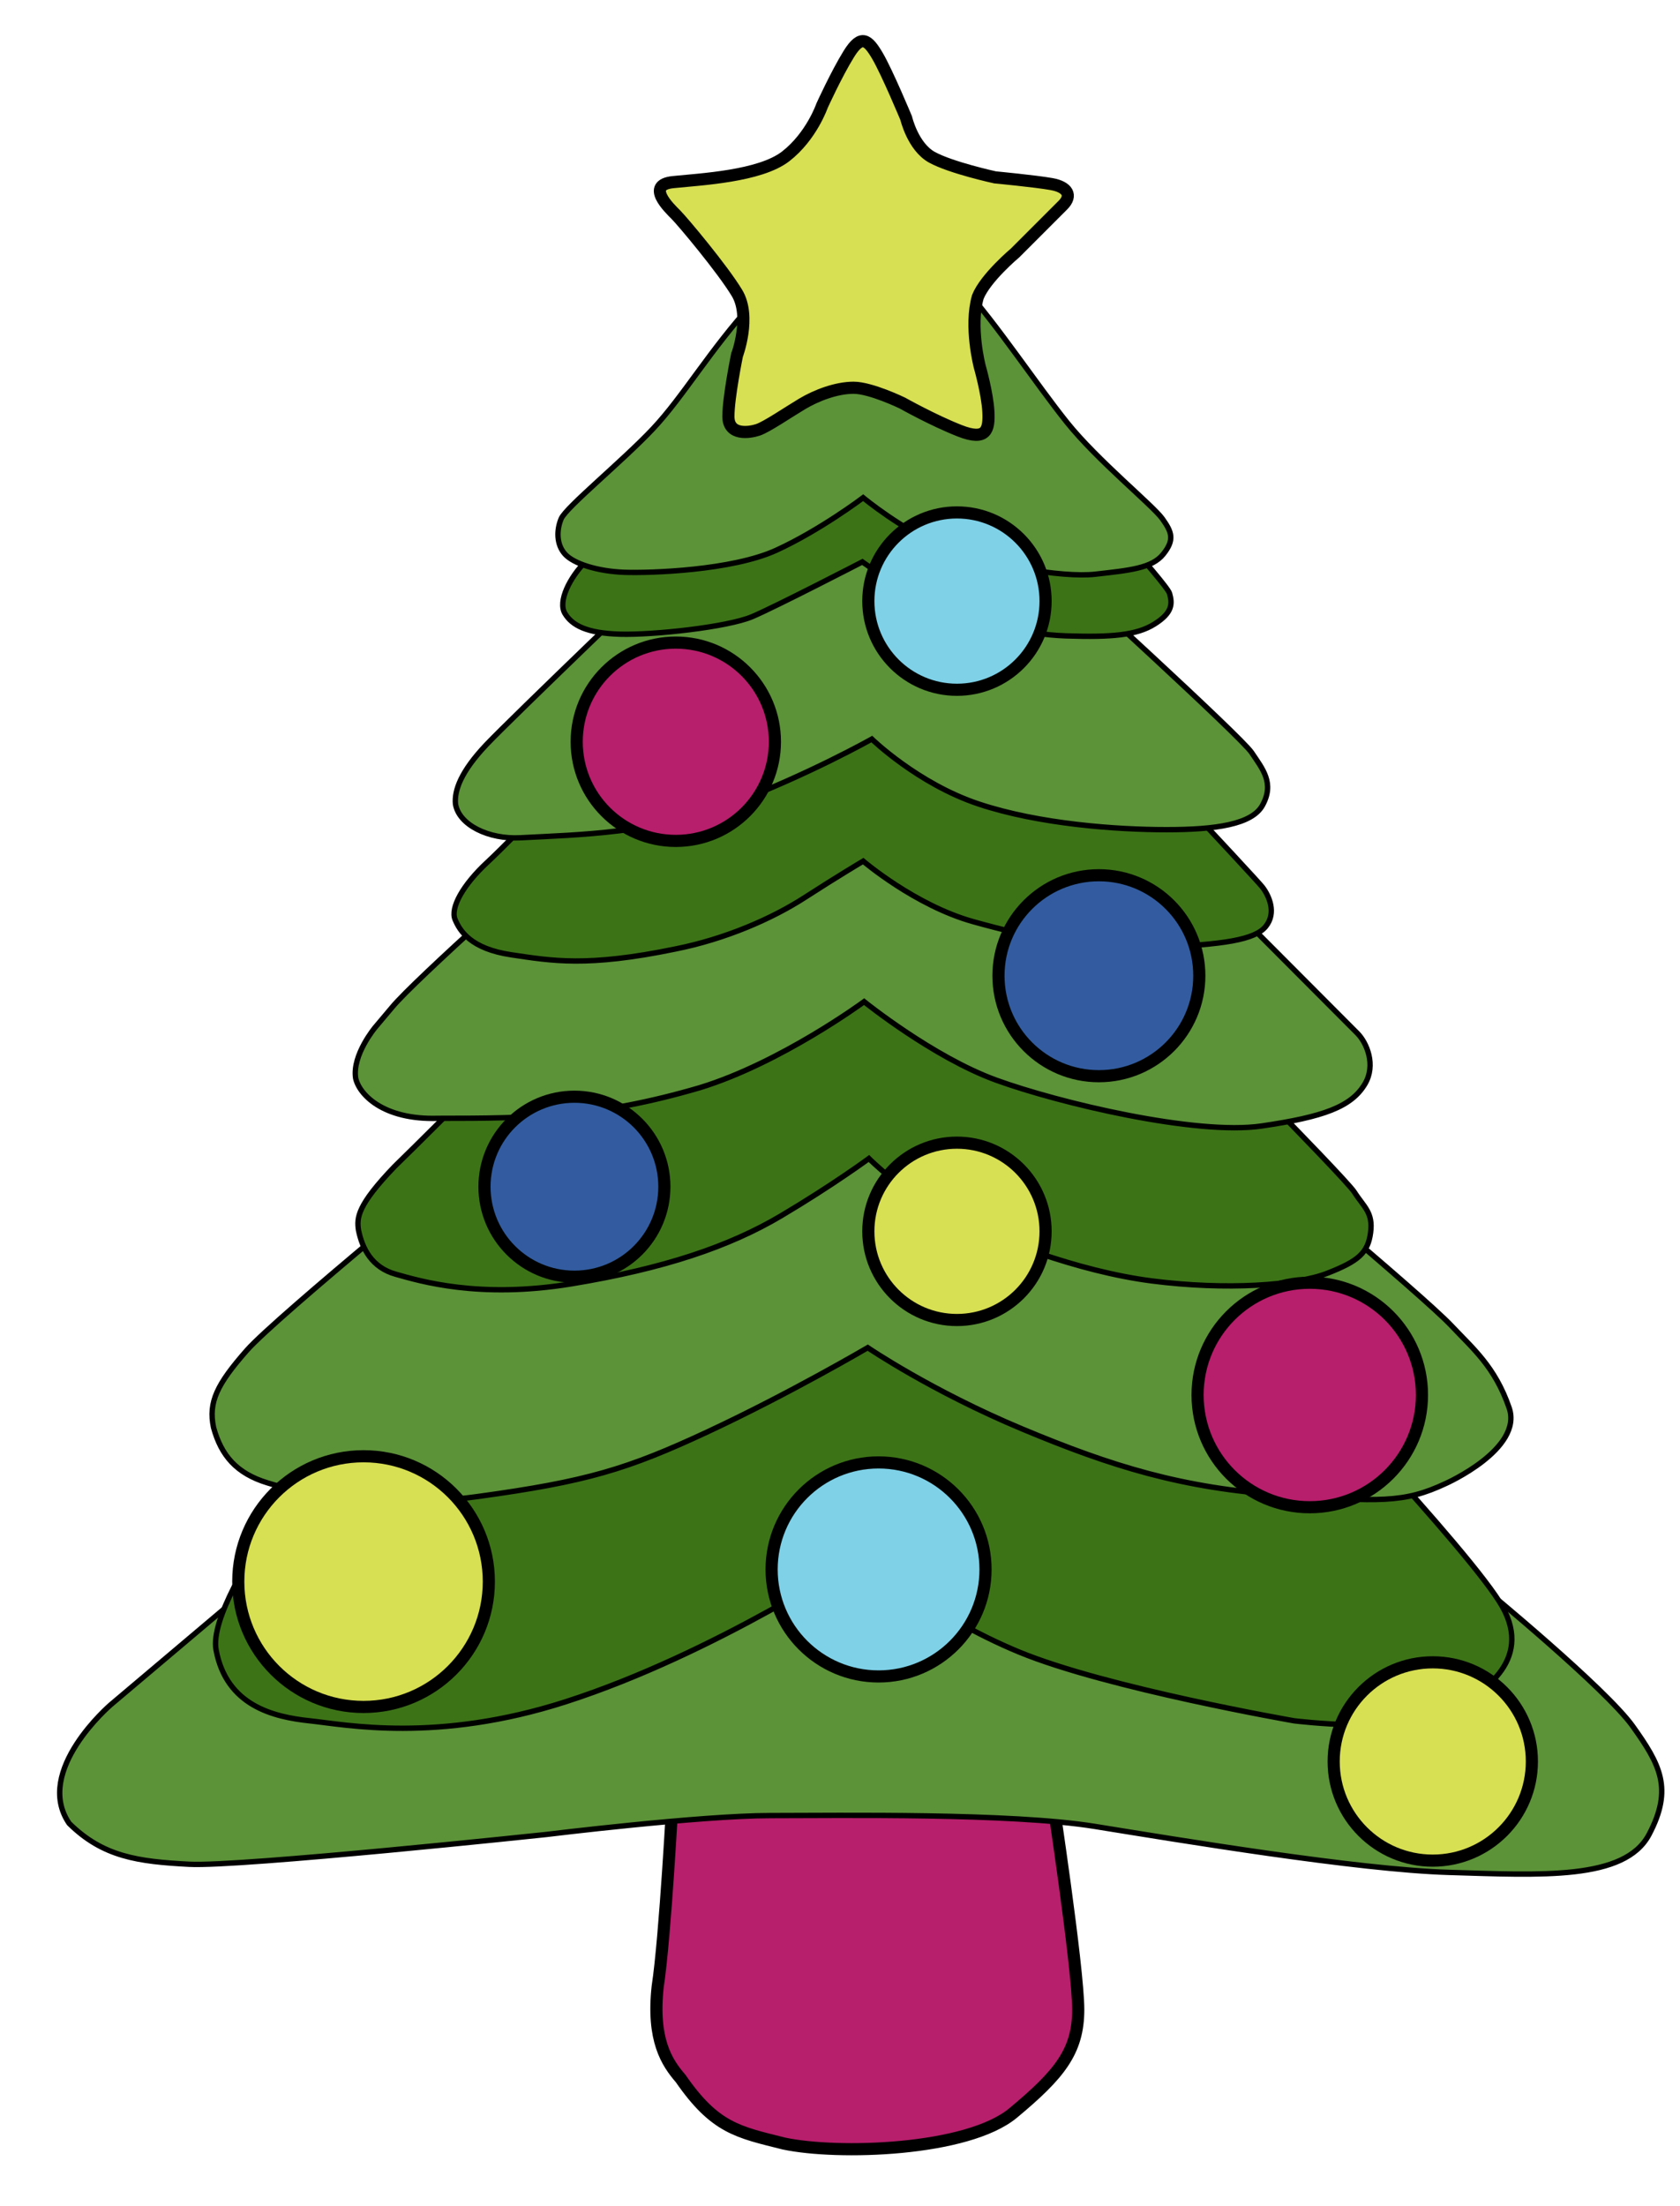 <?xml version="1.0" encoding="UTF-8" standalone="no"?>
<!-- Created with Inkscape (http://www.inkscape.org/) -->

<svg
   xmlns:dc="http://purl.org/dc/elements/1.1/"
   xmlns:cc="http://creativecommons.org/ns#"
   xmlns:rdf="http://www.w3.org/1999/02/22-rdf-syntax-ns#"
   xmlns:svg="http://www.w3.org/2000/svg"
   xmlns="http://www.w3.org/2000/svg"
   xmlns:sodipodi="http://sodipodi.sourceforge.net/DTD/sodipodi-0.dtd"
   xmlns:inkscape="http://www.inkscape.org/namespaces/inkscape"
   width="48mm"
   height="63mm"
   viewBox="0 0 48 63"
   version="1.1"
   id="svg1338"
   inkscape:version="0.92.3 (2405546, 2018-03-11)"
   sodipodi:docname="elka.svg">
  <defs
     id="defs1332" />
  <sodipodi:namedview
     id="base"
     pagecolor="#ffffff"
     bordercolor="#666666"
     borderopacity="1.0"
     inkscape:pageopacity="0.0"
     inkscape:pageshadow="2"
     inkscape:zoom="0.7"
     inkscape:cx="8.9877341"
     inkscape:cy="114.63374"
     inkscape:document-units="mm"
     inkscape:current-layer="layer1"
     showgrid="false"
     inkscape:window-width="1366"
     inkscape:window-height="721"
     inkscape:window-x="-4"
     inkscape:window-y="-4"
     inkscape:window-maximized="1" />
  <g
     inkscape:label="Layer 1"
     inkscape:groupmode="layer"
     id="layer1"
     transform="translate(0,-234)">
    <g
       style="display:inline;opacity:1"
       id="g1301"
       transform="matrix(0.578,0,0,0.578,-49.59,186.246)">
      <path
         sodipodi:nodetypes="ccsccccc"
         inkscape:connector-curvature="0"
         id="path1103"
         d="m 119.062,171.134 h 18.71 c 0,0 1.323,8.693 1.323,10.772 0,2.079 -0.945,3.213 -3.213,5.103 -2.268,1.89 -8.693,2.079 -11.339,1.512 -2.268,-0.567 -3.402,-0.756 -5.103,-3.213 -0.672,-0.778 -1.422,-1.899 -1.134,-4.536 0.378,-2.457 0.756,-9.638 0.756,-9.638 z"
         style="fill:#b71e6b;fill-opacity:1;stroke:#000000;stroke-width:0.6;stroke-linecap:round;stroke-linejoin:round;stroke-miterlimit:4;stroke-dasharray:none;stroke-opacity:1" />
      <path
         sodipodi:nodetypes="cccccsccszcc"
         inkscape:connector-curvature="0"
         id="path1097"
         d="m 97.286,161.762 -6.014,5.078 c 0,0 -3.828,3.269 -2.058,5.865 1.675,1.651 3.395,1.886 5.934,2.019 2.539,0.134 17.64,-1.47 17.64,-1.47 0,0 7.617,-0.935 11.092,-0.935 3.475,0 11.893,-0.134 16.036,0.535 4.143,0.668 12.963,2.138 17.506,2.272 4.544,0.134 8.686,0.401 9.889,-1.871 1.203,-2.272 0.533,-3.473 -0.802,-5.345 -1.335,-1.873 -7.35,-6.815 -7.35,-6.815 -25.183,-7.83 -44.172,-4.72 -61.873,0.668 z"
         style="fill:#5c9238;fill-opacity:1;stroke:#000000;stroke-width:0.265px;stroke-linecap:round;stroke-linejoin:round;stroke-opacity:1" />
      <path
         sodipodi:nodetypes="ccsssccczcccc"
         inkscape:connector-curvature="0"
         id="path1105"
         d="m 107.062,149.211 c 0,0 -4.543,3.569 -7.749,8.504 -1.134,1.795 -3.118,4.914 -2.835,6.426 0.516,2.75 2.835,3.307 4.63,3.496 1.795,0.189 6.288,1.107 12.662,-0.945 7.37,-2.372 14.552,-7.182 14.552,-7.182 0,0 3.496,2.929 7.843,4.725 4.347,1.795 13.607,3.402 13.607,3.402 v 0 c 0,0 5.339,0.661 7.276,-0.378 2.079,-0.898 4.505,-2.574 3.024,-5.244 -1.481,-2.67 -11.339,-12.993 -11.339,-12.993 z"
         style="fill:#3c7317;fill-opacity:1;stroke:#000000;stroke-width:0.265px;stroke-linecap:butt;stroke-linejoin:miter;stroke-opacity:1" />
      <path
         sodipodi:nodetypes="cccsssccccsscc"
         inkscape:connector-curvature="0"
         id="path1107"
         d="m 109.714,139.311 c 0,0 -10.247,8.352 -11.717,10.023 -1.47,1.67 -1.909,2.559 -1.646,3.809 0.381,1.391 1.136,2.272 2.673,2.74 1.537,0.468 5.078,1.403 10.424,0.668 5.345,-0.735 7.35,-1.336 11.359,-3.207 4.009,-1.871 7.884,-4.143 7.884,-4.143 0,0 3.14,2.138 7.617,4.009 4.477,1.871 7.895,2.927 12.896,3.274 4.811,0.334 5.98,0.401 8.052,-0.568 0,0 3.842,-1.704 3.14,-3.742 -0.702,-2.038 -1.804,-2.94 -2.84,-4.042 -1.456,-1.55 -10.691,-9.221 -10.691,-9.221 z"
         style="fill:#5c9238;fill-opacity:1;stroke:#000000;stroke-width:0.265px;stroke-linecap:butt;stroke-linejoin:miter;stroke-opacity:1" />
      <path
         sodipodi:nodetypes="cccssscssccscc"
         inkscape:connector-curvature="0"
         id="path1109"
         d="m 114.258,131.293 c 0,0 -6.749,6.815 -8.954,8.954 -1.851,1.926 -1.88,2.539 -1.786,3.154 0.189,0.921 0.661,1.843 1.843,2.173 1.181,0.331 4.11,1.228 8.693,0.472 4.583,-0.756 7.796,-1.843 10.347,-3.355 2.551,-1.512 4.347,-2.835 4.347,-2.835 0,0 1.795,1.795 4.016,2.882 2.221,1.087 6.284,2.693 9.969,3.166 3.685,0.472 7.138,0.222 8.675,-0.379 1.537,-0.601 2.005,-1.002 2.138,-2.005 0.134,-1.002 -0.334,-1.27 -0.802,-2.005 -0.468,-0.735 -9.555,-9.889 -9.555,-9.889 z"
         style="fill:#3c7317;fill-opacity:1;stroke:#000000;stroke-width:0.265px;stroke-linecap:butt;stroke-linejoin:miter;stroke-opacity:1" />
      <path
         sodipodi:nodetypes="cccccccsssccc"
         inkscape:connector-curvature="0"
         id="path1111"
         d="m 113.393,124.737 c 0,0 -7.092,6.281 -8.221,7.654 -0.829,0.984 0,0 -0.829,0.984 0,0 -1.144,1.362 -0.967,2.512 0.161,0.766 1.314,2.068 4.063,1.984 4.63,1e-5 7.938,-0.047 12.946,-1.512 4.016,-1.228 8.126,-4.252 8.126,-4.252 0,0 3.402,2.74 6.52,3.874 3.118,1.134 9.898,2.743 13.135,2.268 3.046,-0.447 4.429,-0.942 5.103,-2.079 0.551,-0.93 0.095,-2.032 -0.378,-2.504 -0.472,-0.472 -8.699,-8.722 -8.699,-8.722 z"
         style="fill:#5c9238;fill-opacity:1;stroke:#000000;stroke-width:0.265px;stroke-linecap:butt;stroke-linejoin:miter;stroke-opacity:1" />
      <path
         sodipodi:nodetypes="ccccccccccccc"
         inkscape:connector-curvature="0"
         id="path1113"
         d="m 117.267,117.745 c 0,0 -6.142,6.331 -7.371,7.465 -1.228,1.134 -1.843,2.268 -1.606,2.835 0.236,0.567 0.776,1.451 2.788,1.748 1.998,0.295 3.733,0.614 8.079,-0.283 2.509,-0.497 4.819,-1.512 6.426,-2.551 1.606,-1.039 2.882,-1.795 2.882,-1.795 0,0 2.564,2.188 5.437,2.99 2.873,0.802 5.813,1.403 9.087,1.27 3.274,-0.134 4.844,-0.367 5.379,-1.036 0.535,-0.668 0.167,-1.503 -0.167,-1.938 -0.334,-0.434 -8.553,-9.187 -8.553,-9.187 z"
         style="fill:#3c7317;fill-opacity:1;stroke:#000000;stroke-width:0.265px;stroke-linecap:butt;stroke-linejoin:miter;stroke-opacity:1" />
      <path
         sodipodi:nodetypes="cscscccccccc"
         inkscape:connector-curvature="0"
         id="path1115"
         d="m 119.069,110.446 c 0,0 -7.951,7.617 -9.221,8.954 -1.27,1.336 -1.6,2.275 -1.537,2.94 0.167,1.036 1.637,1.754 3.207,1.67 2.943,-0.157 6.548,-0.2 10.424,-1.67 3.875,-1.47 6.949,-3.207 6.949,-3.207 0,0 2.272,2.205 5.279,3.207 3.007,1.002 6.859,1.27 9.288,1.27 2.439,1e-5 4.224,-0.261 4.744,-1.203 0.609,-1.103 0,-1.804 -0.535,-2.606 -0.535,-0.802 -9.421,-8.887 -9.421,-8.887 -6.492,-1.054 -12.934,-1.662 -19.177,-0.468 z"
         style="fill:#5c9238;fill-opacity:1;stroke:#000000;stroke-width:0.265px;stroke-linecap:butt;stroke-linejoin:miter;stroke-opacity:1" />
      <path
         sodipodi:nodetypes="cssccccccscc"
         inkscape:connector-curvature="0"
         id="path1117"
         d="m 119.737,105.301 c 0,0 -4.176,4.243 -4.978,5.045 -0.802,0.802 -1.394,1.987 -1.04,2.578 0.354,0.591 1.074,0.981 2.727,1.028 1.654,0.047 5.303,-0.347 6.531,-0.866 1.172,-0.496 5.446,-2.706 5.446,-2.706 0,0 2.172,1.57 4.009,2.238 1.837,0.668 3.852,1.348 6.073,1.418 2.221,0.071 3.473,-0.024 4.37,-0.591 0.898,-0.567 0.874,-1.016 0.732,-1.512 -0.142,-0.496 -5.095,-5.897 -5.095,-5.897 z"
         style="fill:#3c7317;fill-opacity:1;stroke:#000000;stroke-width:0.265px;stroke-linecap:butt;stroke-linejoin:miter;stroke-opacity:1" />
      <path
         inkscape:connector-curvature="0"
         id="path1121"
         d="m 126.953,93.743 c 0,0 -1.795,1.512 -3.921,3.827 -2.126,2.315 -3.449,4.63 -4.961,6.237 -1.512,1.606 -4.299,3.874 -4.536,4.441 -0.236,0.567 -0.236,1.276 0.189,1.748 0.425,0.472 1.606,0.85 2.929,0.898 1.323,0.047 5.339,-0.095 7.512,-1.087 2.173,-0.992 4.299,-2.599 4.299,-2.599 0,0 1.937,1.606 4.016,2.457 2.079,0.85 5.811,1.512 7.465,1.323 1.654,-0.189 2.788,-0.283 3.355,-0.992 0.567,-0.709 0.425,-1.087 -0.047,-1.748 -0.472,-0.661 -3.213,-2.882 -4.725,-4.772 -1.512,-1.89 -3.449,-4.819 -5.103,-6.662 -1.654,-1.843 -3.118,-3.307 -3.118,-3.307 z"
         style="fill:#5c9238;fill-opacity:1;stroke:#000000;stroke-width:0.265px;stroke-linecap:butt;stroke-linejoin:miter;stroke-opacity:1" />
      <path
         sodipodi:nodetypes="ccssccsccccccccccccscsccc"
         inkscape:connector-curvature="0"
         id="path1123"
         d="m 122.228,100.169 c 0,0 0.709,-1.89 0,-3.071 -0.709,-1.181 -2.693,-3.544 -3.024,-3.874 -0.331,-0.331 -1.512,-1.465 -0.142,-1.606 1.37,-0.142 4.299,-0.283 5.575,-1.276 1.276,-0.992 1.795,-2.504 1.795,-2.504 0,0 0.709,-1.559 1.323,-2.551 0.614,-0.992 0.945,-0.709 1.417,0.095 0.472,0.803 1.417,3.071 1.417,3.071 0,0 0.331,1.417 1.276,1.937 0.945,0.52 3.118,0.992 3.118,0.992 0,0 1.984,0.189 2.788,0.331 0.803,0.142 1.039,0.567 0.567,1.039 -0.472,0.472 -2.362,2.362 -2.362,2.362 0,0 -1.465,1.228 -1.843,2.173 -0.425,1.465 0.095,3.449 0.095,3.449 0,0 0.378,1.323 0.425,2.221 0.047,0.898 -0.095,1.465 -1.417,0.945 -1.323,-0.52 -2.835,-1.37 -2.835,-1.37 0,0 -1.559,-0.756 -2.41,-0.756 -0.85,0 -1.843,0.378 -2.551,0.803 -0.709,0.425 -1.748,1.134 -2.173,1.276 -0.425,0.142 -1.465,0.302 -1.465,-0.661 -1e-5,-0.945 0.425,-3.024 0.425,-3.024 z"
         style="fill:#d7df52;fill-opacity:1;stroke:#000000;stroke-width:0.6;stroke-linecap:butt;stroke-linejoin:miter;stroke-miterlimit:4;stroke-dasharray:none;stroke-opacity:1" />
      <circle
         r="5.546"
         cy="151.539"
         cx="150.54"
         id="path1135"
         style="fill:#b71e6b;fill-opacity:1;stroke:#000000;stroke-width:0.6;stroke-linecap:round;stroke-linejoin:round;stroke-miterlimit:4;stroke-dasharray:none;stroke-dashoffset:64.205;stroke-opacity:1;paint-order:normal" />
      <circle
         r="4.446"
         cy="141.249"
         cx="114.191"
         id="path1135-9"
         style="display:inline;opacity:1;fill:#325c9f;fill-opacity:1;stroke:#000000;stroke-width:0.6;stroke-linecap:round;stroke-linejoin:round;stroke-miterlimit:4;stroke-dasharray:none;stroke-dashoffset:64.205;stroke-opacity:1;paint-order:normal" />
      <circle
         r="4.964"
         cy="130.825"
         cx="140.116"
         id="path1135-7"
         style="display:inline;opacity:1;fill:#325c9f;fill-opacity:1;stroke:#000000;stroke-width:0.6;stroke-linecap:round;stroke-linejoin:round;stroke-miterlimit:4;stroke-dasharray:none;stroke-dashoffset:64.205;stroke-opacity:1;paint-order:normal" />
      <circle
         r="6.193"
         cy="160.759"
         cx="103.767"
         id="path1135-7-2"
         style="display:inline;opacity:1;fill:#d7df52;fill-opacity:1;stroke:#000000;stroke-width:0.6;stroke-linecap:round;stroke-linejoin:round;stroke-miterlimit:4;stroke-dasharray:none;stroke-dashoffset:64.205;stroke-opacity:1;paint-order:normal" />
      <circle
         r="5.287"
         cy="160.158"
         cx="129.225"
         id="path1135-7-2-9"
         style="display:inline;opacity:1;fill:#7ed1e7;fill-opacity:1;stroke:#000000;stroke-width:0.6;stroke-linecap:round;stroke-linejoin:round;stroke-miterlimit:4;stroke-dasharray:none;stroke-dashoffset:64.205;stroke-opacity:1;paint-order:normal" />
      <circle
         r="4.899"
         cy="169.646"
         cx="156.62"
         id="path1135-7-2-9-3"
         style="display:inline;opacity:1;fill:#d7df52;fill-opacity:1;stroke:#000000;stroke-width:0.6;stroke-linecap:round;stroke-linejoin:round;stroke-miterlimit:4;stroke-dasharray:none;stroke-dashoffset:64.205;stroke-opacity:1;paint-order:normal" />
      <circle
         r="4.899"
         cy="119.266"
         cx="119.202"
         id="path1135-7-2-9-3-8"
         style="display:inline;opacity:1;fill:#b71e6b;fill-opacity:1;stroke:#000000;stroke-width:0.6;stroke-linecap:round;stroke-linejoin:round;stroke-miterlimit:4;stroke-dasharray:none;stroke-dashoffset:64.205;stroke-opacity:1;paint-order:normal" />
      <circle
         r="4.381"
         cy="112.317"
         cx="133.1"
         id="path1135-7-2-9-3-8-6"
         style="display:inline;opacity:1;fill:#7ed1e7;fill-opacity:1;stroke:#000000;stroke-width:0.6;stroke-linecap:round;stroke-linejoin:round;stroke-miterlimit:4;stroke-dasharray:none;stroke-dashoffset:64.205;stroke-opacity:1;paint-order:normal" />
      <circle
         r="4.381"
         cy="143.454"
         cx="133.1"
         id="path1135-7-2-9-3-8-6-2"
         style="display:inline;opacity:1;fill:#d7df52;fill-opacity:1;stroke:#000000;stroke-width:0.6;stroke-linecap:round;stroke-linejoin:round;stroke-miterlimit:4;stroke-dasharray:none;stroke-dashoffset:64.205;stroke-opacity:1;paint-order:normal" />
    </g>
  </g>
</svg>
